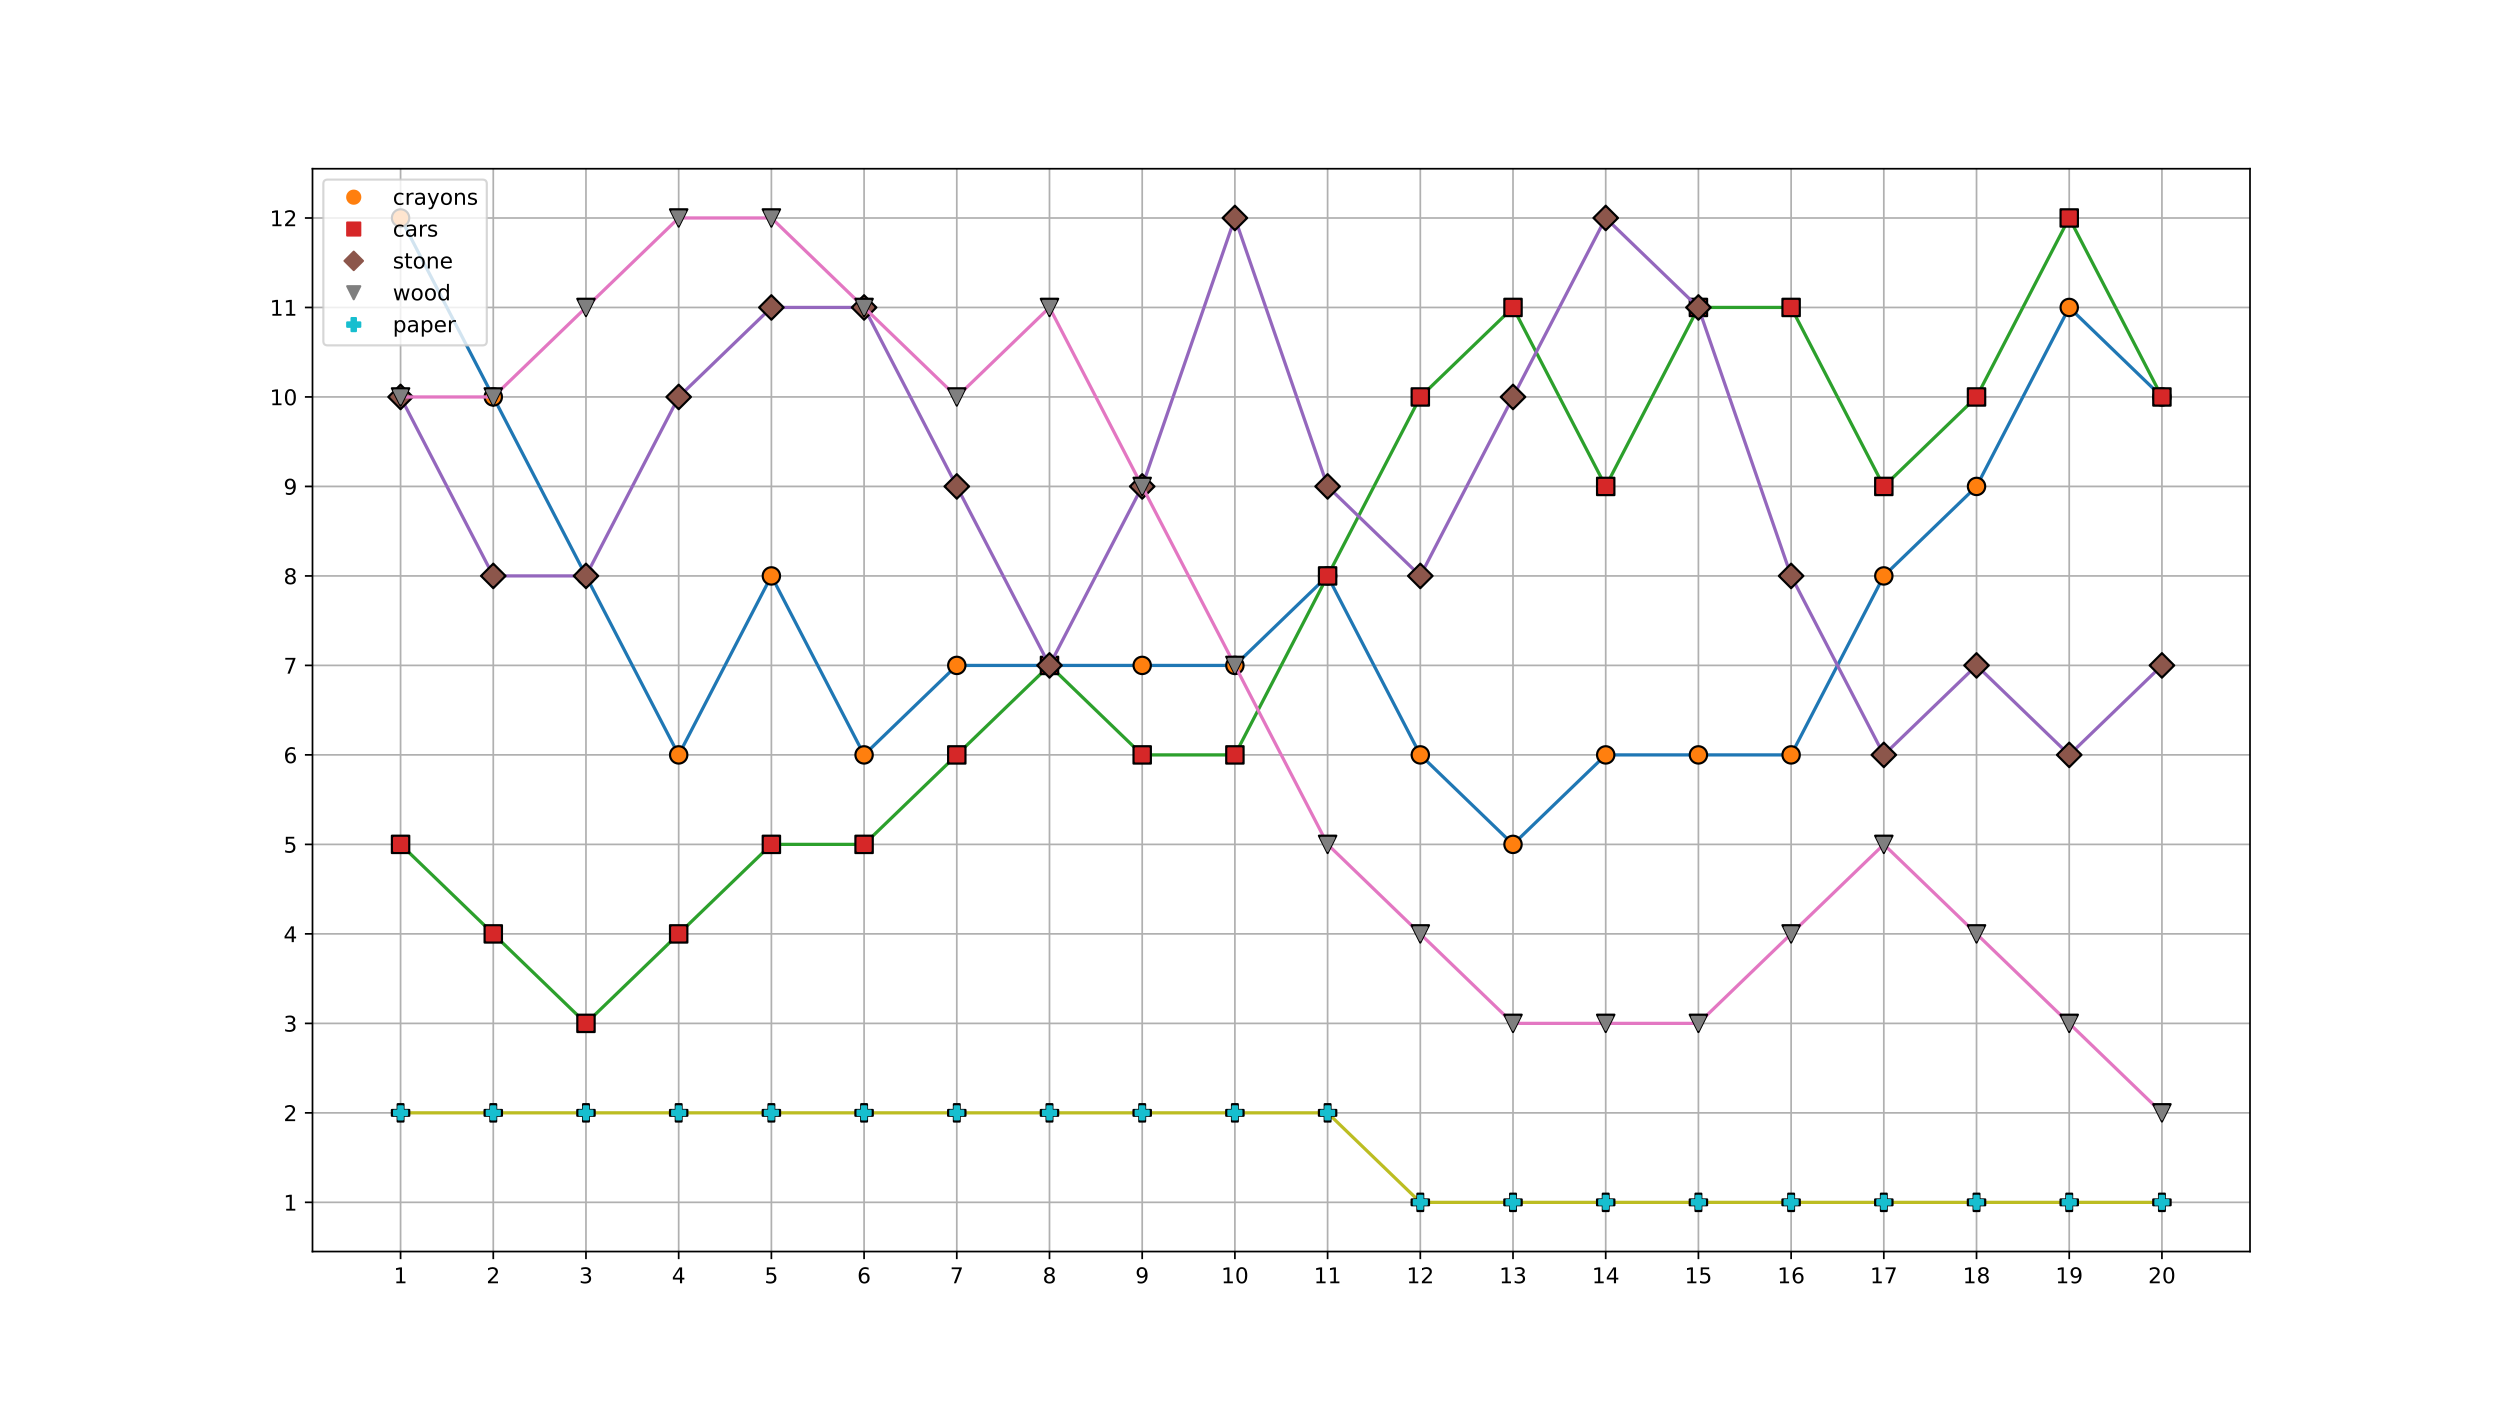 <?xml version="1.0" encoding="utf-8" standalone="no"?>
<!DOCTYPE svg PUBLIC "-//W3C//DTD SVG 1.1//EN"
  "http://www.w3.org/Graphics/SVG/1.1/DTD/svg11.dtd">
<!-- Created with matplotlib (https://matplotlib.org/) -->
<svg height="648pt" version="1.1" viewBox="0 0 1152 648" width="1152pt" xmlns="http://www.w3.org/2000/svg" xmlns:xlink="http://www.w3.org/1999/xlink">
 <defs>
  <style type="text/css">
*{stroke-linecap:butt;stroke-linejoin:round;}
  </style>
 </defs>
 <g id="figure_1">
  <g id="patch_1">
   <path d="M 0 648
L 1152 648
L 1152 0
L 0 0
z
" style="fill:#ffffff;"/>
  </g>
  <g id="axes_1">
   <g id="patch_2">
    <path d="M 144 576.72
L 1036.8 576.72
L 1036.8 77.76
L 144 77.76
z
" style="fill:#ffffff;"/>
   </g>
   <g id="matplotlib.axis_1">
    <g id="xtick_1">
     <g id="line2d_1">
      <path clip-path="url(#pf5516289a1)" d="M 184.582 576.72
L 184.582 77.76
" style="fill:none;stroke:#b0b0b0;stroke-linecap:square;stroke-width:0.8;"/>
     </g>
     <g id="line2d_2">
      <defs>
       <path d="M 0 0
L 0 3.5
" id="m2af780ac95" style="stroke:#000000;stroke-width:0.8;"/>
      </defs>
      <g>
       <use style="stroke:#000000;stroke-width:0.8;" x="184.582" xlink:href="#m2af780ac95" y="576.72"/>
      </g>
     </g>
     <g id="text_1">
      <!-- 1 -->
      <defs>
       <path d="M 12.406 8.297
L 28.516 8.297
L 28.516 63.922
L 10.984 60.406
L 10.984 69.391
L 28.422 72.906
L 38.281 72.906
L 38.281 8.297
L 54.391 8.297
L 54.391 0
L 12.406 0
z
" id="DejaVuSans-49"/>
      </defs>
      <g transform="translate(181.401 591.318)scale(0.1 -0.1)">
       <use xlink:href="#DejaVuSans-49"/>
      </g>
     </g>
    </g>
    <g id="xtick_2">
     <g id="line2d_3">
      <path clip-path="url(#pf5516289a1)" d="M 227.3 576.72
L 227.3 77.76
" style="fill:none;stroke:#b0b0b0;stroke-linecap:square;stroke-width:0.8;"/>
     </g>
     <g id="line2d_4">
      <g>
       <use style="stroke:#000000;stroke-width:0.8;" x="227.3" xlink:href="#m2af780ac95" y="576.72"/>
      </g>
     </g>
     <g id="text_2">
      <!-- 2 -->
      <defs>
       <path d="M 19.188 8.297
L 53.609 8.297
L 53.609 0
L 7.328 0
L 7.328 8.297
Q 12.938 14.109 22.625 23.891
Q 32.328 33.688 34.812 36.531
Q 39.547 41.844 41.422 45.531
Q 43.312 49.219 43.312 52.781
Q 43.312 58.594 39.234 62.25
Q 35.156 65.922 28.609 65.922
Q 23.969 65.922 18.812 64.312
Q 13.672 62.703 7.812 59.422
L 7.812 69.391
Q 13.766 71.781 18.938 73
Q 24.125 74.219 28.422 74.219
Q 39.75 74.219 46.484 68.547
Q 53.219 62.891 53.219 53.422
Q 53.219 48.922 51.531 44.891
Q 49.859 40.875 45.406 35.406
Q 44.188 33.984 37.641 27.219
Q 31.109 20.453 19.188 8.297
z
" id="DejaVuSans-50"/>
      </defs>
      <g transform="translate(224.118 591.318)scale(0.1 -0.1)">
       <use xlink:href="#DejaVuSans-50"/>
      </g>
     </g>
    </g>
    <g id="xtick_3">
     <g id="line2d_5">
      <path clip-path="url(#pf5516289a1)" d="M 270.017 576.72
L 270.017 77.76
" style="fill:none;stroke:#b0b0b0;stroke-linecap:square;stroke-width:0.8;"/>
     </g>
     <g id="line2d_6">
      <g>
       <use style="stroke:#000000;stroke-width:0.8;" x="270.017" xlink:href="#m2af780ac95" y="576.72"/>
      </g>
     </g>
     <g id="text_3">
      <!-- 3 -->
      <defs>
       <path d="M 40.578 39.312
Q 47.656 37.797 51.625 33
Q 55.609 28.219 55.609 21.188
Q 55.609 10.406 48.188 4.484
Q 40.766 -1.422 27.094 -1.422
Q 22.516 -1.422 17.656 -0.516
Q 12.797 0.391 7.625 2.203
L 7.625 11.719
Q 11.719 9.328 16.594 8.109
Q 21.484 6.891 26.812 6.891
Q 36.078 6.891 40.938 10.547
Q 45.797 14.203 45.797 21.188
Q 45.797 27.641 41.281 31.266
Q 36.766 34.906 28.719 34.906
L 20.219 34.906
L 20.219 43.016
L 29.109 43.016
Q 36.375 43.016 40.234 45.922
Q 44.094 48.828 44.094 54.297
Q 44.094 59.906 40.109 62.906
Q 36.141 65.922 28.719 65.922
Q 24.656 65.922 20.016 65.031
Q 15.375 64.156 9.812 62.312
L 9.812 71.094
Q 15.438 72.656 20.344 73.438
Q 25.25 74.219 29.594 74.219
Q 40.828 74.219 47.359 69.109
Q 53.906 64.016 53.906 55.328
Q 53.906 49.266 50.438 45.094
Q 46.969 40.922 40.578 39.312
z
" id="DejaVuSans-51"/>
      </defs>
      <g transform="translate(266.836 591.318)scale(0.1 -0.1)">
       <use xlink:href="#DejaVuSans-51"/>
      </g>
     </g>
    </g>
    <g id="xtick_4">
     <g id="line2d_7">
      <path clip-path="url(#pf5516289a1)" d="M 312.735 576.72
L 312.735 77.76
" style="fill:none;stroke:#b0b0b0;stroke-linecap:square;stroke-width:0.8;"/>
     </g>
     <g id="line2d_8">
      <g>
       <use style="stroke:#000000;stroke-width:0.8;" x="312.735" xlink:href="#m2af780ac95" y="576.72"/>
      </g>
     </g>
     <g id="text_4">
      <!-- 4 -->
      <defs>
       <path d="M 37.797 64.312
L 12.891 25.391
L 37.797 25.391
z
M 35.203 72.906
L 47.609 72.906
L 47.609 25.391
L 58.016 25.391
L 58.016 17.188
L 47.609 17.188
L 47.609 0
L 37.797 0
L 37.797 17.188
L 4.891 17.188
L 4.891 26.703
z
" id="DejaVuSans-52"/>
      </defs>
      <g transform="translate(309.554 591.318)scale(0.1 -0.1)">
       <use xlink:href="#DejaVuSans-52"/>
      </g>
     </g>
    </g>
    <g id="xtick_5">
     <g id="line2d_9">
      <path clip-path="url(#pf5516289a1)" d="M 355.453 576.72
L 355.453 77.76
" style="fill:none;stroke:#b0b0b0;stroke-linecap:square;stroke-width:0.8;"/>
     </g>
     <g id="line2d_10">
      <g>
       <use style="stroke:#000000;stroke-width:0.8;" x="355.453" xlink:href="#m2af780ac95" y="576.72"/>
      </g>
     </g>
     <g id="text_5">
      <!-- 5 -->
      <defs>
       <path d="M 10.797 72.906
L 49.516 72.906
L 49.516 64.594
L 19.828 64.594
L 19.828 46.734
Q 21.969 47.469 24.109 47.828
Q 26.266 48.188 28.422 48.188
Q 40.625 48.188 47.75 41.5
Q 54.891 34.812 54.891 23.391
Q 54.891 11.625 47.562 5.094
Q 40.234 -1.422 26.906 -1.422
Q 22.312 -1.422 17.547 -0.641
Q 12.797 0.141 7.719 1.703
L 7.719 11.625
Q 12.109 9.234 16.797 8.062
Q 21.484 6.891 26.703 6.891
Q 35.156 6.891 40.078 11.328
Q 45.016 15.766 45.016 23.391
Q 45.016 31 40.078 35.438
Q 35.156 39.891 26.703 39.891
Q 22.75 39.891 18.812 39.016
Q 14.891 38.141 10.797 36.281
z
" id="DejaVuSans-53"/>
      </defs>
      <g transform="translate(352.271 591.318)scale(0.1 -0.1)">
       <use xlink:href="#DejaVuSans-53"/>
      </g>
     </g>
    </g>
    <g id="xtick_6">
     <g id="line2d_11">
      <path clip-path="url(#pf5516289a1)" d="M 398.17 576.72
L 398.17 77.76
" style="fill:none;stroke:#b0b0b0;stroke-linecap:square;stroke-width:0.8;"/>
     </g>
     <g id="line2d_12">
      <g>
       <use style="stroke:#000000;stroke-width:0.8;" x="398.17" xlink:href="#m2af780ac95" y="576.72"/>
      </g>
     </g>
     <g id="text_6">
      <!-- 6 -->
      <defs>
       <path d="M 33.016 40.375
Q 26.375 40.375 22.484 35.828
Q 18.609 31.297 18.609 23.391
Q 18.609 15.531 22.484 10.953
Q 26.375 6.391 33.016 6.391
Q 39.656 6.391 43.531 10.953
Q 47.406 15.531 47.406 23.391
Q 47.406 31.297 43.531 35.828
Q 39.656 40.375 33.016 40.375
z
M 52.594 71.297
L 52.594 62.312
Q 48.875 64.062 45.094 64.984
Q 41.312 65.922 37.594 65.922
Q 27.828 65.922 22.672 59.328
Q 17.531 52.734 16.797 39.406
Q 19.672 43.656 24.016 45.922
Q 28.375 48.188 33.594 48.188
Q 44.578 48.188 50.953 41.516
Q 57.328 34.859 57.328 23.391
Q 57.328 12.156 50.688 5.359
Q 44.047 -1.422 33.016 -1.422
Q 20.359 -1.422 13.672 8.266
Q 6.984 17.969 6.984 36.375
Q 6.984 53.656 15.188 63.938
Q 23.391 74.219 37.203 74.219
Q 40.922 74.219 44.703 73.484
Q 48.484 72.75 52.594 71.297
z
" id="DejaVuSans-54"/>
      </defs>
      <g transform="translate(394.989 591.318)scale(0.1 -0.1)">
       <use xlink:href="#DejaVuSans-54"/>
      </g>
     </g>
    </g>
    <g id="xtick_7">
     <g id="line2d_13">
      <path clip-path="url(#pf5516289a1)" d="M 440.888 576.72
L 440.888 77.76
" style="fill:none;stroke:#b0b0b0;stroke-linecap:square;stroke-width:0.8;"/>
     </g>
     <g id="line2d_14">
      <g>
       <use style="stroke:#000000;stroke-width:0.8;" x="440.888" xlink:href="#m2af780ac95" y="576.72"/>
      </g>
     </g>
     <g id="text_7">
      <!-- 7 -->
      <defs>
       <path d="M 8.203 72.906
L 55.078 72.906
L 55.078 68.703
L 28.609 0
L 18.312 0
L 43.219 64.594
L 8.203 64.594
z
" id="DejaVuSans-55"/>
      </defs>
      <g transform="translate(437.707 591.318)scale(0.1 -0.1)">
       <use xlink:href="#DejaVuSans-55"/>
      </g>
     </g>
    </g>
    <g id="xtick_8">
     <g id="line2d_15">
      <path clip-path="url(#pf5516289a1)" d="M 483.606 576.72
L 483.606 77.76
" style="fill:none;stroke:#b0b0b0;stroke-linecap:square;stroke-width:0.8;"/>
     </g>
     <g id="line2d_16">
      <g>
       <use style="stroke:#000000;stroke-width:0.8;" x="483.606" xlink:href="#m2af780ac95" y="576.72"/>
      </g>
     </g>
     <g id="text_8">
      <!-- 8 -->
      <defs>
       <path d="M 31.781 34.625
Q 24.75 34.625 20.719 30.859
Q 16.703 27.094 16.703 20.516
Q 16.703 13.922 20.719 10.156
Q 24.75 6.391 31.781 6.391
Q 38.812 6.391 42.859 10.172
Q 46.922 13.969 46.922 20.516
Q 46.922 27.094 42.891 30.859
Q 38.875 34.625 31.781 34.625
z
M 21.922 38.812
Q 15.578 40.375 12.031 44.719
Q 8.5 49.078 8.5 55.328
Q 8.5 64.062 14.719 69.141
Q 20.953 74.219 31.781 74.219
Q 42.672 74.219 48.875 69.141
Q 55.078 64.062 55.078 55.328
Q 55.078 49.078 51.531 44.719
Q 48 40.375 41.703 38.812
Q 48.828 37.156 52.797 32.312
Q 56.781 27.484 56.781 20.516
Q 56.781 9.906 50.312 4.234
Q 43.844 -1.422 31.781 -1.422
Q 19.734 -1.422 13.25 4.234
Q 6.781 9.906 6.781 20.516
Q 6.781 27.484 10.781 32.312
Q 14.797 37.156 21.922 38.812
z
M 18.312 54.391
Q 18.312 48.734 21.844 45.562
Q 25.391 42.391 31.781 42.391
Q 38.141 42.391 41.719 45.562
Q 45.312 48.734 45.312 54.391
Q 45.312 60.062 41.719 63.234
Q 38.141 66.406 31.781 66.406
Q 25.391 66.406 21.844 63.234
Q 18.312 60.062 18.312 54.391
z
" id="DejaVuSans-56"/>
      </defs>
      <g transform="translate(480.424 591.318)scale(0.1 -0.1)">
       <use xlink:href="#DejaVuSans-56"/>
      </g>
     </g>
    </g>
    <g id="xtick_9">
     <g id="line2d_17">
      <path clip-path="url(#pf5516289a1)" d="M 526.323 576.72
L 526.323 77.76
" style="fill:none;stroke:#b0b0b0;stroke-linecap:square;stroke-width:0.8;"/>
     </g>
     <g id="line2d_18">
      <g>
       <use style="stroke:#000000;stroke-width:0.8;" x="526.323" xlink:href="#m2af780ac95" y="576.72"/>
      </g>
     </g>
     <g id="text_9">
      <!-- 9 -->
      <defs>
       <path d="M 10.984 1.516
L 10.984 10.5
Q 14.703 8.734 18.5 7.812
Q 22.312 6.891 25.984 6.891
Q 35.75 6.891 40.891 13.453
Q 46.047 20.016 46.781 33.406
Q 43.953 29.203 39.594 26.953
Q 35.25 24.703 29.984 24.703
Q 19.047 24.703 12.672 31.312
Q 6.297 37.938 6.297 49.422
Q 6.297 60.641 12.938 67.422
Q 19.578 74.219 30.609 74.219
Q 43.266 74.219 49.922 64.516
Q 56.594 54.828 56.594 36.375
Q 56.594 19.141 48.406 8.859
Q 40.234 -1.422 26.422 -1.422
Q 22.703 -1.422 18.891 -0.688
Q 15.094 0.047 10.984 1.516
z
M 30.609 32.422
Q 37.25 32.422 41.125 36.953
Q 45.016 41.5 45.016 49.422
Q 45.016 57.281 41.125 61.844
Q 37.25 66.406 30.609 66.406
Q 23.969 66.406 20.094 61.844
Q 16.219 57.281 16.219 49.422
Q 16.219 41.5 20.094 36.953
Q 23.969 32.422 30.609 32.422
z
" id="DejaVuSans-57"/>
      </defs>
      <g transform="translate(523.142 591.318)scale(0.1 -0.1)">
       <use xlink:href="#DejaVuSans-57"/>
      </g>
     </g>
    </g>
    <g id="xtick_10">
     <g id="line2d_19">
      <path clip-path="url(#pf5516289a1)" d="M 569.041 576.72
L 569.041 77.76
" style="fill:none;stroke:#b0b0b0;stroke-linecap:square;stroke-width:0.8;"/>
     </g>
     <g id="line2d_20">
      <g>
       <use style="stroke:#000000;stroke-width:0.8;" x="569.041" xlink:href="#m2af780ac95" y="576.72"/>
      </g>
     </g>
     <g id="text_10">
      <!-- 10 -->
      <defs>
       <path d="M 31.781 66.406
Q 24.172 66.406 20.328 58.906
Q 16.5 51.422 16.5 36.375
Q 16.5 21.391 20.328 13.891
Q 24.172 6.391 31.781 6.391
Q 39.453 6.391 43.281 13.891
Q 47.125 21.391 47.125 36.375
Q 47.125 51.422 43.281 58.906
Q 39.453 66.406 31.781 66.406
z
M 31.781 74.219
Q 44.047 74.219 50.516 64.516
Q 56.984 54.828 56.984 36.375
Q 56.984 17.969 50.516 8.266
Q 44.047 -1.422 31.781 -1.422
Q 19.531 -1.422 13.062 8.266
Q 6.594 17.969 6.594 36.375
Q 6.594 54.828 13.062 64.516
Q 19.531 74.219 31.781 74.219
z
" id="DejaVuSans-48"/>
      </defs>
      <g transform="translate(562.679 591.318)scale(0.1 -0.1)">
       <use xlink:href="#DejaVuSans-49"/>
       <use x="63.623" xlink:href="#DejaVuSans-48"/>
      </g>
     </g>
    </g>
    <g id="xtick_11">
     <g id="line2d_21">
      <path clip-path="url(#pf5516289a1)" d="M 611.759 576.72
L 611.759 77.76
" style="fill:none;stroke:#b0b0b0;stroke-linecap:square;stroke-width:0.8;"/>
     </g>
     <g id="line2d_22">
      <g>
       <use style="stroke:#000000;stroke-width:0.8;" x="611.759" xlink:href="#m2af780ac95" y="576.72"/>
      </g>
     </g>
     <g id="text_11">
      <!-- 11 -->
      <g transform="translate(605.396 591.318)scale(0.1 -0.1)">
       <use xlink:href="#DejaVuSans-49"/>
       <use x="63.623" xlink:href="#DejaVuSans-49"/>
      </g>
     </g>
    </g>
    <g id="xtick_12">
     <g id="line2d_23">
      <path clip-path="url(#pf5516289a1)" d="M 654.477 576.72
L 654.477 77.76
" style="fill:none;stroke:#b0b0b0;stroke-linecap:square;stroke-width:0.8;"/>
     </g>
     <g id="line2d_24">
      <g>
       <use style="stroke:#000000;stroke-width:0.8;" x="654.477" xlink:href="#m2af780ac95" y="576.72"/>
      </g>
     </g>
     <g id="text_12">
      <!-- 12 -->
      <g transform="translate(648.114 591.318)scale(0.1 -0.1)">
       <use xlink:href="#DejaVuSans-49"/>
       <use x="63.623" xlink:href="#DejaVuSans-50"/>
      </g>
     </g>
    </g>
    <g id="xtick_13">
     <g id="line2d_25">
      <path clip-path="url(#pf5516289a1)" d="M 697.194 576.72
L 697.194 77.76
" style="fill:none;stroke:#b0b0b0;stroke-linecap:square;stroke-width:0.8;"/>
     </g>
     <g id="line2d_26">
      <g>
       <use style="stroke:#000000;stroke-width:0.8;" x="697.194" xlink:href="#m2af780ac95" y="576.72"/>
      </g>
     </g>
     <g id="text_13">
      <!-- 13 -->
      <g transform="translate(690.832 591.318)scale(0.1 -0.1)">
       <use xlink:href="#DejaVuSans-49"/>
       <use x="63.623" xlink:href="#DejaVuSans-51"/>
      </g>
     </g>
    </g>
    <g id="xtick_14">
     <g id="line2d_27">
      <path clip-path="url(#pf5516289a1)" d="M 739.912 576.72
L 739.912 77.76
" style="fill:none;stroke:#b0b0b0;stroke-linecap:square;stroke-width:0.8;"/>
     </g>
     <g id="line2d_28">
      <g>
       <use style="stroke:#000000;stroke-width:0.8;" x="739.912" xlink:href="#m2af780ac95" y="576.72"/>
      </g>
     </g>
     <g id="text_14">
      <!-- 14 -->
      <g transform="translate(733.549 591.318)scale(0.1 -0.1)">
       <use xlink:href="#DejaVuSans-49"/>
       <use x="63.623" xlink:href="#DejaVuSans-52"/>
      </g>
     </g>
    </g>
    <g id="xtick_15">
     <g id="line2d_29">
      <path clip-path="url(#pf5516289a1)" d="M 782.63 576.72
L 782.63 77.76
" style="fill:none;stroke:#b0b0b0;stroke-linecap:square;stroke-width:0.8;"/>
     </g>
     <g id="line2d_30">
      <g>
       <use style="stroke:#000000;stroke-width:0.8;" x="782.63" xlink:href="#m2af780ac95" y="576.72"/>
      </g>
     </g>
     <g id="text_15">
      <!-- 15 -->
      <g transform="translate(776.267 591.318)scale(0.1 -0.1)">
       <use xlink:href="#DejaVuSans-49"/>
       <use x="63.623" xlink:href="#DejaVuSans-53"/>
      </g>
     </g>
    </g>
    <g id="xtick_16">
     <g id="line2d_31">
      <path clip-path="url(#pf5516289a1)" d="M 825.347 576.72
L 825.347 77.76
" style="fill:none;stroke:#b0b0b0;stroke-linecap:square;stroke-width:0.8;"/>
     </g>
     <g id="line2d_32">
      <g>
       <use style="stroke:#000000;stroke-width:0.8;" x="825.347" xlink:href="#m2af780ac95" y="576.72"/>
      </g>
     </g>
     <g id="text_16">
      <!-- 16 -->
      <g transform="translate(818.985 591.318)scale(0.1 -0.1)">
       <use xlink:href="#DejaVuSans-49"/>
       <use x="63.623" xlink:href="#DejaVuSans-54"/>
      </g>
     </g>
    </g>
    <g id="xtick_17">
     <g id="line2d_33">
      <path clip-path="url(#pf5516289a1)" d="M 868.065 576.72
L 868.065 77.76
" style="fill:none;stroke:#b0b0b0;stroke-linecap:square;stroke-width:0.8;"/>
     </g>
     <g id="line2d_34">
      <g>
       <use style="stroke:#000000;stroke-width:0.8;" x="868.065" xlink:href="#m2af780ac95" y="576.72"/>
      </g>
     </g>
     <g id="text_17">
      <!-- 17 -->
      <g transform="translate(861.703 591.318)scale(0.1 -0.1)">
       <use xlink:href="#DejaVuSans-49"/>
       <use x="63.623" xlink:href="#DejaVuSans-55"/>
      </g>
     </g>
    </g>
    <g id="xtick_18">
     <g id="line2d_35">
      <path clip-path="url(#pf5516289a1)" d="M 910.783 576.72
L 910.783 77.76
" style="fill:none;stroke:#b0b0b0;stroke-linecap:square;stroke-width:0.8;"/>
     </g>
     <g id="line2d_36">
      <g>
       <use style="stroke:#000000;stroke-width:0.8;" x="910.783" xlink:href="#m2af780ac95" y="576.72"/>
      </g>
     </g>
     <g id="text_18">
      <!-- 18 -->
      <g transform="translate(904.42 591.318)scale(0.1 -0.1)">
       <use xlink:href="#DejaVuSans-49"/>
       <use x="63.623" xlink:href="#DejaVuSans-56"/>
      </g>
     </g>
    </g>
    <g id="xtick_19">
     <g id="line2d_37">
      <path clip-path="url(#pf5516289a1)" d="M 953.5 576.72
L 953.5 77.76
" style="fill:none;stroke:#b0b0b0;stroke-linecap:square;stroke-width:0.8;"/>
     </g>
     <g id="line2d_38">
      <g>
       <use style="stroke:#000000;stroke-width:0.8;" x="953.5" xlink:href="#m2af780ac95" y="576.72"/>
      </g>
     </g>
     <g id="text_19">
      <!-- 19 -->
      <g transform="translate(947.138 591.318)scale(0.1 -0.1)">
       <use xlink:href="#DejaVuSans-49"/>
       <use x="63.623" xlink:href="#DejaVuSans-57"/>
      </g>
     </g>
    </g>
    <g id="xtick_20">
     <g id="line2d_39">
      <path clip-path="url(#pf5516289a1)" d="M 996.218 576.72
L 996.218 77.76
" style="fill:none;stroke:#b0b0b0;stroke-linecap:square;stroke-width:0.8;"/>
     </g>
     <g id="line2d_40">
      <g>
       <use style="stroke:#000000;stroke-width:0.8;" x="996.218" xlink:href="#m2af780ac95" y="576.72"/>
      </g>
     </g>
     <g id="text_20">
      <!-- 20 -->
      <g transform="translate(989.856 591.318)scale(0.1 -0.1)">
       <use xlink:href="#DejaVuSans-50"/>
       <use x="63.623" xlink:href="#DejaVuSans-48"/>
      </g>
     </g>
    </g>
   </g>
   <g id="matplotlib.axis_2">
    <g id="ytick_1">
     <g id="line2d_41">
      <path clip-path="url(#pf5516289a1)" d="M 144 554.04
L 1036.8 554.04
" style="fill:none;stroke:#b0b0b0;stroke-linecap:square;stroke-width:0.8;"/>
     </g>
     <g id="line2d_42">
      <defs>
       <path d="M 0 0
L -3.5 0
" id="m3780c0bc3b" style="stroke:#000000;stroke-width:0.8;"/>
      </defs>
      <g>
       <use style="stroke:#000000;stroke-width:0.8;" x="144" xlink:href="#m3780c0bc3b" y="554.04"/>
      </g>
     </g>
     <g id="text_21">
      <!-- 1 -->
      <g transform="translate(130.637 557.839)scale(0.1 -0.1)">
       <use xlink:href="#DejaVuSans-49"/>
      </g>
     </g>
    </g>
    <g id="ytick_2">
     <g id="line2d_43">
      <path clip-path="url(#pf5516289a1)" d="M 144 512.804
L 1036.8 512.804
" style="fill:none;stroke:#b0b0b0;stroke-linecap:square;stroke-width:0.8;"/>
     </g>
     <g id="line2d_44">
      <g>
       <use style="stroke:#000000;stroke-width:0.8;" x="144" xlink:href="#m3780c0bc3b" y="512.804"/>
      </g>
     </g>
     <g id="text_22">
      <!-- 2 -->
      <g transform="translate(130.637 516.603)scale(0.1 -0.1)">
       <use xlink:href="#DejaVuSans-50"/>
      </g>
     </g>
    </g>
    <g id="ytick_3">
     <g id="line2d_45">
      <path clip-path="url(#pf5516289a1)" d="M 144 471.567
L 1036.8 471.567
" style="fill:none;stroke:#b0b0b0;stroke-linecap:square;stroke-width:0.8;"/>
     </g>
     <g id="line2d_46">
      <g>
       <use style="stroke:#000000;stroke-width:0.8;" x="144" xlink:href="#m3780c0bc3b" y="471.567"/>
      </g>
     </g>
     <g id="text_23">
      <!-- 3 -->
      <g transform="translate(130.637 475.366)scale(0.1 -0.1)">
       <use xlink:href="#DejaVuSans-51"/>
      </g>
     </g>
    </g>
    <g id="ytick_4">
     <g id="line2d_47">
      <path clip-path="url(#pf5516289a1)" d="M 144 430.331
L 1036.8 430.331
" style="fill:none;stroke:#b0b0b0;stroke-linecap:square;stroke-width:0.8;"/>
     </g>
     <g id="line2d_48">
      <g>
       <use style="stroke:#000000;stroke-width:0.8;" x="144" xlink:href="#m3780c0bc3b" y="430.331"/>
      </g>
     </g>
     <g id="text_24">
      <!-- 4 -->
      <g transform="translate(130.637 434.13)scale(0.1 -0.1)">
       <use xlink:href="#DejaVuSans-52"/>
      </g>
     </g>
    </g>
    <g id="ytick_5">
     <g id="line2d_49">
      <path clip-path="url(#pf5516289a1)" d="M 144 389.095
L 1036.8 389.095
" style="fill:none;stroke:#b0b0b0;stroke-linecap:square;stroke-width:0.8;"/>
     </g>
     <g id="line2d_50">
      <g>
       <use style="stroke:#000000;stroke-width:0.8;" x="144" xlink:href="#m3780c0bc3b" y="389.095"/>
      </g>
     </g>
     <g id="text_25">
      <!-- 5 -->
      <g transform="translate(130.637 392.894)scale(0.1 -0.1)">
       <use xlink:href="#DejaVuSans-53"/>
      </g>
     </g>
    </g>
    <g id="ytick_6">
     <g id="line2d_51">
      <path clip-path="url(#pf5516289a1)" d="M 144 347.858
L 1036.8 347.858
" style="fill:none;stroke:#b0b0b0;stroke-linecap:square;stroke-width:0.8;"/>
     </g>
     <g id="line2d_52">
      <g>
       <use style="stroke:#000000;stroke-width:0.8;" x="144" xlink:href="#m3780c0bc3b" y="347.858"/>
      </g>
     </g>
     <g id="text_26">
      <!-- 6 -->
      <g transform="translate(130.637 351.657)scale(0.1 -0.1)">
       <use xlink:href="#DejaVuSans-54"/>
      </g>
     </g>
    </g>
    <g id="ytick_7">
     <g id="line2d_53">
      <path clip-path="url(#pf5516289a1)" d="M 144 306.622
L 1036.8 306.622
" style="fill:none;stroke:#b0b0b0;stroke-linecap:square;stroke-width:0.8;"/>
     </g>
     <g id="line2d_54">
      <g>
       <use style="stroke:#000000;stroke-width:0.8;" x="144" xlink:href="#m3780c0bc3b" y="306.622"/>
      </g>
     </g>
     <g id="text_27">
      <!-- 7 -->
      <g transform="translate(130.637 310.421)scale(0.1 -0.1)">
       <use xlink:href="#DejaVuSans-55"/>
      </g>
     </g>
    </g>
    <g id="ytick_8">
     <g id="line2d_55">
      <path clip-path="url(#pf5516289a1)" d="M 144 265.385
L 1036.8 265.385
" style="fill:none;stroke:#b0b0b0;stroke-linecap:square;stroke-width:0.8;"/>
     </g>
     <g id="line2d_56">
      <g>
       <use style="stroke:#000000;stroke-width:0.8;" x="144" xlink:href="#m3780c0bc3b" y="265.385"/>
      </g>
     </g>
     <g id="text_28">
      <!-- 8 -->
      <g transform="translate(130.637 269.185)scale(0.1 -0.1)">
       <use xlink:href="#DejaVuSans-56"/>
      </g>
     </g>
    </g>
    <g id="ytick_9">
     <g id="line2d_57">
      <path clip-path="url(#pf5516289a1)" d="M 144 224.149
L 1036.8 224.149
" style="fill:none;stroke:#b0b0b0;stroke-linecap:square;stroke-width:0.8;"/>
     </g>
     <g id="line2d_58">
      <g>
       <use style="stroke:#000000;stroke-width:0.8;" x="144" xlink:href="#m3780c0bc3b" y="224.149"/>
      </g>
     </g>
     <g id="text_29">
      <!-- 9 -->
      <g transform="translate(130.637 227.948)scale(0.1 -0.1)">
       <use xlink:href="#DejaVuSans-57"/>
      </g>
     </g>
    </g>
    <g id="ytick_10">
     <g id="line2d_59">
      <path clip-path="url(#pf5516289a1)" d="M 144 182.913
L 1036.8 182.913
" style="fill:none;stroke:#b0b0b0;stroke-linecap:square;stroke-width:0.8;"/>
     </g>
     <g id="line2d_60">
      <g>
       <use style="stroke:#000000;stroke-width:0.8;" x="144" xlink:href="#m3780c0bc3b" y="182.913"/>
      </g>
     </g>
     <g id="text_30">
      <!-- 10 -->
      <g transform="translate(124.275 186.712)scale(0.1 -0.1)">
       <use xlink:href="#DejaVuSans-49"/>
       <use x="63.623" xlink:href="#DejaVuSans-48"/>
      </g>
     </g>
    </g>
    <g id="ytick_11">
     <g id="line2d_61">
      <path clip-path="url(#pf5516289a1)" d="M 144 141.676
L 1036.8 141.676
" style="fill:none;stroke:#b0b0b0;stroke-linecap:square;stroke-width:0.8;"/>
     </g>
     <g id="line2d_62">
      <g>
       <use style="stroke:#000000;stroke-width:0.8;" x="144" xlink:href="#m3780c0bc3b" y="141.676"/>
      </g>
     </g>
     <g id="text_31">
      <!-- 11 -->
      <g transform="translate(124.275 145.476)scale(0.1 -0.1)">
       <use xlink:href="#DejaVuSans-49"/>
       <use x="63.623" xlink:href="#DejaVuSans-49"/>
      </g>
     </g>
    </g>
    <g id="ytick_12">
     <g id="line2d_63">
      <path clip-path="url(#pf5516289a1)" d="M 144 100.44
L 1036.8 100.44
" style="fill:none;stroke:#b0b0b0;stroke-linecap:square;stroke-width:0.8;"/>
     </g>
     <g id="line2d_64">
      <g>
       <use style="stroke:#000000;stroke-width:0.8;" x="144" xlink:href="#m3780c0bc3b" y="100.44"/>
      </g>
     </g>
     <g id="text_32">
      <!-- 12 -->
      <g transform="translate(124.275 104.239)scale(0.1 -0.1)">
       <use xlink:href="#DejaVuSans-49"/>
       <use x="63.623" xlink:href="#DejaVuSans-50"/>
      </g>
     </g>
    </g>
   </g>
   <g id="line2d_65">
    <path clip-path="url(#pf5516289a1)" d="M 184.582 100.44
L 227.3 182.913
L 270.017 265.385
L 312.735 347.858
L 355.453 265.385
L 398.17 347.858
L 440.888 306.622
L 483.606 306.622
L 526.323 306.622
L 569.041 306.622
L 611.759 265.385
L 654.477 347.858
L 697.194 389.095
L 739.912 347.858
L 782.63 347.858
L 825.347 347.858
L 868.065 265.385
L 910.783 224.149
L 953.5 141.676
L 996.218 182.913
" style="fill:none;stroke:#1f77b4;stroke-linecap:square;stroke-width:1.5;"/>
   </g>
   <g id="line2d_66">
    <defs>
     <path d="M 0 4
C 1.061 4 2.078 3.579 2.828 2.828
C 3.579 2.078 4 1.061 4 0
C 4 -1.061 3.579 -2.078 2.828 -2.828
C 2.078 -3.579 1.061 -4 0 -4
C -1.061 -4 -2.078 -3.579 -2.828 -2.828
C -3.579 -2.078 -4 -1.061 -4 0
C -4 1.061 -3.579 2.078 -2.828 2.828
C -2.078 3.579 -1.061 4 0 4
z
" id="m2076f56cee" style="stroke:#000000;"/>
    </defs>
    <g clip-path="url(#pf5516289a1)">
     <use style="stroke:#000000;" x="184.582" xlink:href="#m2076f56cee" y="100.44"/>
     <use style="stroke:#000000;" x="227.3" xlink:href="#m2076f56cee" y="182.913"/>
     <use style="stroke:#000000;" x="270.017" xlink:href="#m2076f56cee" y="265.385"/>
     <use style="stroke:#000000;" x="312.735" xlink:href="#m2076f56cee" y="347.858"/>
     <use style="stroke:#000000;" x="355.453" xlink:href="#m2076f56cee" y="265.385"/>
     <use style="stroke:#000000;" x="398.17" xlink:href="#m2076f56cee" y="347.858"/>
     <use style="stroke:#000000;" x="440.888" xlink:href="#m2076f56cee" y="306.622"/>
     <use style="stroke:#000000;" x="483.606" xlink:href="#m2076f56cee" y="306.622"/>
     <use style="stroke:#000000;" x="526.323" xlink:href="#m2076f56cee" y="306.622"/>
     <use style="stroke:#000000;" x="569.041" xlink:href="#m2076f56cee" y="306.622"/>
     <use style="stroke:#000000;" x="611.759" xlink:href="#m2076f56cee" y="265.385"/>
     <use style="stroke:#000000;" x="654.477" xlink:href="#m2076f56cee" y="347.858"/>
     <use style="stroke:#000000;" x="697.194" xlink:href="#m2076f56cee" y="389.095"/>
     <use style="stroke:#000000;" x="739.912" xlink:href="#m2076f56cee" y="347.858"/>
     <use style="stroke:#000000;" x="782.63" xlink:href="#m2076f56cee" y="347.858"/>
     <use style="stroke:#000000;" x="825.347" xlink:href="#m2076f56cee" y="347.858"/>
     <use style="stroke:#000000;" x="868.065" xlink:href="#m2076f56cee" y="265.385"/>
     <use style="stroke:#000000;" x="910.783" xlink:href="#m2076f56cee" y="224.149"/>
     <use style="stroke:#000000;" x="953.5" xlink:href="#m2076f56cee" y="141.676"/>
     <use style="stroke:#000000;" x="996.218" xlink:href="#m2076f56cee" y="182.913"/>
    </g>
   </g>
   <g id="line2d_67">
    <defs>
     <path d="M 0 3
C 0.796 3 1.559 2.684 2.121 2.121
C 2.684 1.559 3 0.796 3 0
C 3 -0.796 2.684 -1.559 2.121 -2.121
C 1.559 -2.684 0.796 -3 0 -3
C -0.796 -3 -1.559 -2.684 -2.121 -2.121
C -2.684 -1.559 -3 -0.796 -3 0
C -3 0.796 -2.684 1.559 -2.121 2.121
C -1.559 2.684 -0.796 3 0 3
z
" id="m7074e52bab" style="stroke:#ff7f0e;"/>
    </defs>
    <g clip-path="url(#pf5516289a1)">
     <use style="fill:#ff7f0e;stroke:#ff7f0e;" x="184.582" xlink:href="#m7074e52bab" y="100.44"/>
     <use style="fill:#ff7f0e;stroke:#ff7f0e;" x="227.3" xlink:href="#m7074e52bab" y="182.913"/>
     <use style="fill:#ff7f0e;stroke:#ff7f0e;" x="270.017" xlink:href="#m7074e52bab" y="265.385"/>
     <use style="fill:#ff7f0e;stroke:#ff7f0e;" x="312.735" xlink:href="#m7074e52bab" y="347.858"/>
     <use style="fill:#ff7f0e;stroke:#ff7f0e;" x="355.453" xlink:href="#m7074e52bab" y="265.385"/>
     <use style="fill:#ff7f0e;stroke:#ff7f0e;" x="398.17" xlink:href="#m7074e52bab" y="347.858"/>
     <use style="fill:#ff7f0e;stroke:#ff7f0e;" x="440.888" xlink:href="#m7074e52bab" y="306.622"/>
     <use style="fill:#ff7f0e;stroke:#ff7f0e;" x="483.606" xlink:href="#m7074e52bab" y="306.622"/>
     <use style="fill:#ff7f0e;stroke:#ff7f0e;" x="526.323" xlink:href="#m7074e52bab" y="306.622"/>
     <use style="fill:#ff7f0e;stroke:#ff7f0e;" x="569.041" xlink:href="#m7074e52bab" y="306.622"/>
     <use style="fill:#ff7f0e;stroke:#ff7f0e;" x="611.759" xlink:href="#m7074e52bab" y="265.385"/>
     <use style="fill:#ff7f0e;stroke:#ff7f0e;" x="654.477" xlink:href="#m7074e52bab" y="347.858"/>
     <use style="fill:#ff7f0e;stroke:#ff7f0e;" x="697.194" xlink:href="#m7074e52bab" y="389.095"/>
     <use style="fill:#ff7f0e;stroke:#ff7f0e;" x="739.912" xlink:href="#m7074e52bab" y="347.858"/>
     <use style="fill:#ff7f0e;stroke:#ff7f0e;" x="782.63" xlink:href="#m7074e52bab" y="347.858"/>
     <use style="fill:#ff7f0e;stroke:#ff7f0e;" x="825.347" xlink:href="#m7074e52bab" y="347.858"/>
     <use style="fill:#ff7f0e;stroke:#ff7f0e;" x="868.065" xlink:href="#m7074e52bab" y="265.385"/>
     <use style="fill:#ff7f0e;stroke:#ff7f0e;" x="910.783" xlink:href="#m7074e52bab" y="224.149"/>
     <use style="fill:#ff7f0e;stroke:#ff7f0e;" x="953.5" xlink:href="#m7074e52bab" y="141.676"/>
     <use style="fill:#ff7f0e;stroke:#ff7f0e;" x="996.218" xlink:href="#m7074e52bab" y="182.913"/>
    </g>
   </g>
   <g id="line2d_68">
    <path clip-path="url(#pf5516289a1)" d="M 184.582 389.095
L 227.3 430.331
L 270.017 471.567
L 312.735 430.331
L 355.453 389.095
L 398.17 389.095
L 440.888 347.858
L 483.606 306.622
L 526.323 347.858
L 569.041 347.858
L 611.759 265.385
L 654.477 182.913
L 697.194 141.676
L 739.912 224.149
L 782.63 141.676
L 825.347 141.676
L 868.065 224.149
L 910.783 182.913
L 953.5 100.44
L 996.218 182.913
" style="fill:none;stroke:#2ca02c;stroke-linecap:square;stroke-width:1.5;"/>
   </g>
   <g id="line2d_69">
    <defs>
     <path d="M -4 4
L 4 4
L 4 -4
L -4 -4
z
" id="mfc4cf2a86c" style="stroke:#000000;stroke-linejoin:miter;"/>
    </defs>
    <g clip-path="url(#pf5516289a1)">
     <use style="stroke:#000000;stroke-linejoin:miter;" x="184.582" xlink:href="#mfc4cf2a86c" y="389.095"/>
     <use style="stroke:#000000;stroke-linejoin:miter;" x="227.3" xlink:href="#mfc4cf2a86c" y="430.331"/>
     <use style="stroke:#000000;stroke-linejoin:miter;" x="270.017" xlink:href="#mfc4cf2a86c" y="471.567"/>
     <use style="stroke:#000000;stroke-linejoin:miter;" x="312.735" xlink:href="#mfc4cf2a86c" y="430.331"/>
     <use style="stroke:#000000;stroke-linejoin:miter;" x="355.453" xlink:href="#mfc4cf2a86c" y="389.095"/>
     <use style="stroke:#000000;stroke-linejoin:miter;" x="398.17" xlink:href="#mfc4cf2a86c" y="389.095"/>
     <use style="stroke:#000000;stroke-linejoin:miter;" x="440.888" xlink:href="#mfc4cf2a86c" y="347.858"/>
     <use style="stroke:#000000;stroke-linejoin:miter;" x="483.606" xlink:href="#mfc4cf2a86c" y="306.622"/>
     <use style="stroke:#000000;stroke-linejoin:miter;" x="526.323" xlink:href="#mfc4cf2a86c" y="347.858"/>
     <use style="stroke:#000000;stroke-linejoin:miter;" x="569.041" xlink:href="#mfc4cf2a86c" y="347.858"/>
     <use style="stroke:#000000;stroke-linejoin:miter;" x="611.759" xlink:href="#mfc4cf2a86c" y="265.385"/>
     <use style="stroke:#000000;stroke-linejoin:miter;" x="654.477" xlink:href="#mfc4cf2a86c" y="182.913"/>
     <use style="stroke:#000000;stroke-linejoin:miter;" x="697.194" xlink:href="#mfc4cf2a86c" y="141.676"/>
     <use style="stroke:#000000;stroke-linejoin:miter;" x="739.912" xlink:href="#mfc4cf2a86c" y="224.149"/>
     <use style="stroke:#000000;stroke-linejoin:miter;" x="782.63" xlink:href="#mfc4cf2a86c" y="141.676"/>
     <use style="stroke:#000000;stroke-linejoin:miter;" x="825.347" xlink:href="#mfc4cf2a86c" y="141.676"/>
     <use style="stroke:#000000;stroke-linejoin:miter;" x="868.065" xlink:href="#mfc4cf2a86c" y="224.149"/>
     <use style="stroke:#000000;stroke-linejoin:miter;" x="910.783" xlink:href="#mfc4cf2a86c" y="182.913"/>
     <use style="stroke:#000000;stroke-linejoin:miter;" x="953.5" xlink:href="#mfc4cf2a86c" y="100.44"/>
     <use style="stroke:#000000;stroke-linejoin:miter;" x="996.218" xlink:href="#mfc4cf2a86c" y="182.913"/>
    </g>
   </g>
   <g id="line2d_70">
    <defs>
     <path d="M -3 3
L 3 3
L 3 -3
L -3 -3
z
" id="mc21042622d" style="stroke:#d62728;stroke-linejoin:miter;"/>
    </defs>
    <g clip-path="url(#pf5516289a1)">
     <use style="fill:#d62728;stroke:#d62728;stroke-linejoin:miter;" x="184.582" xlink:href="#mc21042622d" y="389.095"/>
     <use style="fill:#d62728;stroke:#d62728;stroke-linejoin:miter;" x="227.3" xlink:href="#mc21042622d" y="430.331"/>
     <use style="fill:#d62728;stroke:#d62728;stroke-linejoin:miter;" x="270.017" xlink:href="#mc21042622d" y="471.567"/>
     <use style="fill:#d62728;stroke:#d62728;stroke-linejoin:miter;" x="312.735" xlink:href="#mc21042622d" y="430.331"/>
     <use style="fill:#d62728;stroke:#d62728;stroke-linejoin:miter;" x="355.453" xlink:href="#mc21042622d" y="389.095"/>
     <use style="fill:#d62728;stroke:#d62728;stroke-linejoin:miter;" x="398.17" xlink:href="#mc21042622d" y="389.095"/>
     <use style="fill:#d62728;stroke:#d62728;stroke-linejoin:miter;" x="440.888" xlink:href="#mc21042622d" y="347.858"/>
     <use style="fill:#d62728;stroke:#d62728;stroke-linejoin:miter;" x="483.606" xlink:href="#mc21042622d" y="306.622"/>
     <use style="fill:#d62728;stroke:#d62728;stroke-linejoin:miter;" x="526.323" xlink:href="#mc21042622d" y="347.858"/>
     <use style="fill:#d62728;stroke:#d62728;stroke-linejoin:miter;" x="569.041" xlink:href="#mc21042622d" y="347.858"/>
     <use style="fill:#d62728;stroke:#d62728;stroke-linejoin:miter;" x="611.759" xlink:href="#mc21042622d" y="265.385"/>
     <use style="fill:#d62728;stroke:#d62728;stroke-linejoin:miter;" x="654.477" xlink:href="#mc21042622d" y="182.913"/>
     <use style="fill:#d62728;stroke:#d62728;stroke-linejoin:miter;" x="697.194" xlink:href="#mc21042622d" y="141.676"/>
     <use style="fill:#d62728;stroke:#d62728;stroke-linejoin:miter;" x="739.912" xlink:href="#mc21042622d" y="224.149"/>
     <use style="fill:#d62728;stroke:#d62728;stroke-linejoin:miter;" x="782.63" xlink:href="#mc21042622d" y="141.676"/>
     <use style="fill:#d62728;stroke:#d62728;stroke-linejoin:miter;" x="825.347" xlink:href="#mc21042622d" y="141.676"/>
     <use style="fill:#d62728;stroke:#d62728;stroke-linejoin:miter;" x="868.065" xlink:href="#mc21042622d" y="224.149"/>
     <use style="fill:#d62728;stroke:#d62728;stroke-linejoin:miter;" x="910.783" xlink:href="#mc21042622d" y="182.913"/>
     <use style="fill:#d62728;stroke:#d62728;stroke-linejoin:miter;" x="953.5" xlink:href="#mc21042622d" y="100.44"/>
     <use style="fill:#d62728;stroke:#d62728;stroke-linejoin:miter;" x="996.218" xlink:href="#mc21042622d" y="182.913"/>
    </g>
   </g>
   <g id="line2d_71">
    <path clip-path="url(#pf5516289a1)" d="M 184.582 182.913
L 227.3 265.385
L 270.017 265.385
L 312.735 182.913
L 355.453 141.676
L 398.17 141.676
L 440.888 224.149
L 483.606 306.622
L 526.323 224.149
L 569.041 100.44
L 611.759 224.149
L 654.477 265.385
L 697.194 182.913
L 739.912 100.44
L 782.63 141.676
L 825.347 265.385
L 868.065 347.858
L 910.783 306.622
L 953.5 347.858
L 996.218 306.622
" style="fill:none;stroke:#9467bd;stroke-linecap:square;stroke-width:1.5;"/>
   </g>
   <g id="line2d_72">
    <defs>
     <path d="M -0 5.657
L 5.657 0
L 0 -5.657
L -5.657 -0
z
" id="mff7a62edfa" style="stroke:#000000;stroke-linejoin:miter;"/>
    </defs>
    <g clip-path="url(#pf5516289a1)">
     <use style="stroke:#000000;stroke-linejoin:miter;" x="184.582" xlink:href="#mff7a62edfa" y="182.913"/>
     <use style="stroke:#000000;stroke-linejoin:miter;" x="227.3" xlink:href="#mff7a62edfa" y="265.385"/>
     <use style="stroke:#000000;stroke-linejoin:miter;" x="270.017" xlink:href="#mff7a62edfa" y="265.385"/>
     <use style="stroke:#000000;stroke-linejoin:miter;" x="312.735" xlink:href="#mff7a62edfa" y="182.913"/>
     <use style="stroke:#000000;stroke-linejoin:miter;" x="355.453" xlink:href="#mff7a62edfa" y="141.676"/>
     <use style="stroke:#000000;stroke-linejoin:miter;" x="398.17" xlink:href="#mff7a62edfa" y="141.676"/>
     <use style="stroke:#000000;stroke-linejoin:miter;" x="440.888" xlink:href="#mff7a62edfa" y="224.149"/>
     <use style="stroke:#000000;stroke-linejoin:miter;" x="483.606" xlink:href="#mff7a62edfa" y="306.622"/>
     <use style="stroke:#000000;stroke-linejoin:miter;" x="526.323" xlink:href="#mff7a62edfa" y="224.149"/>
     <use style="stroke:#000000;stroke-linejoin:miter;" x="569.041" xlink:href="#mff7a62edfa" y="100.44"/>
     <use style="stroke:#000000;stroke-linejoin:miter;" x="611.759" xlink:href="#mff7a62edfa" y="224.149"/>
     <use style="stroke:#000000;stroke-linejoin:miter;" x="654.477" xlink:href="#mff7a62edfa" y="265.385"/>
     <use style="stroke:#000000;stroke-linejoin:miter;" x="697.194" xlink:href="#mff7a62edfa" y="182.913"/>
     <use style="stroke:#000000;stroke-linejoin:miter;" x="739.912" xlink:href="#mff7a62edfa" y="100.44"/>
     <use style="stroke:#000000;stroke-linejoin:miter;" x="782.63" xlink:href="#mff7a62edfa" y="141.676"/>
     <use style="stroke:#000000;stroke-linejoin:miter;" x="825.347" xlink:href="#mff7a62edfa" y="265.385"/>
     <use style="stroke:#000000;stroke-linejoin:miter;" x="868.065" xlink:href="#mff7a62edfa" y="347.858"/>
     <use style="stroke:#000000;stroke-linejoin:miter;" x="910.783" xlink:href="#mff7a62edfa" y="306.622"/>
     <use style="stroke:#000000;stroke-linejoin:miter;" x="953.5" xlink:href="#mff7a62edfa" y="347.858"/>
     <use style="stroke:#000000;stroke-linejoin:miter;" x="996.218" xlink:href="#mff7a62edfa" y="306.622"/>
    </g>
   </g>
   <g id="line2d_73">
    <defs>
     <path d="M -0 4.243
L 4.243 0
L 0 -4.243
L -4.243 -0
z
" id="mfb8aa0d959" style="stroke:#8c564b;stroke-linejoin:miter;"/>
    </defs>
    <g clip-path="url(#pf5516289a1)">
     <use style="fill:#8c564b;stroke:#8c564b;stroke-linejoin:miter;" x="184.582" xlink:href="#mfb8aa0d959" y="182.913"/>
     <use style="fill:#8c564b;stroke:#8c564b;stroke-linejoin:miter;" x="227.3" xlink:href="#mfb8aa0d959" y="265.385"/>
     <use style="fill:#8c564b;stroke:#8c564b;stroke-linejoin:miter;" x="270.017" xlink:href="#mfb8aa0d959" y="265.385"/>
     <use style="fill:#8c564b;stroke:#8c564b;stroke-linejoin:miter;" x="312.735" xlink:href="#mfb8aa0d959" y="182.913"/>
     <use style="fill:#8c564b;stroke:#8c564b;stroke-linejoin:miter;" x="355.453" xlink:href="#mfb8aa0d959" y="141.676"/>
     <use style="fill:#8c564b;stroke:#8c564b;stroke-linejoin:miter;" x="398.17" xlink:href="#mfb8aa0d959" y="141.676"/>
     <use style="fill:#8c564b;stroke:#8c564b;stroke-linejoin:miter;" x="440.888" xlink:href="#mfb8aa0d959" y="224.149"/>
     <use style="fill:#8c564b;stroke:#8c564b;stroke-linejoin:miter;" x="483.606" xlink:href="#mfb8aa0d959" y="306.622"/>
     <use style="fill:#8c564b;stroke:#8c564b;stroke-linejoin:miter;" x="526.323" xlink:href="#mfb8aa0d959" y="224.149"/>
     <use style="fill:#8c564b;stroke:#8c564b;stroke-linejoin:miter;" x="569.041" xlink:href="#mfb8aa0d959" y="100.44"/>
     <use style="fill:#8c564b;stroke:#8c564b;stroke-linejoin:miter;" x="611.759" xlink:href="#mfb8aa0d959" y="224.149"/>
     <use style="fill:#8c564b;stroke:#8c564b;stroke-linejoin:miter;" x="654.477" xlink:href="#mfb8aa0d959" y="265.385"/>
     <use style="fill:#8c564b;stroke:#8c564b;stroke-linejoin:miter;" x="697.194" xlink:href="#mfb8aa0d959" y="182.913"/>
     <use style="fill:#8c564b;stroke:#8c564b;stroke-linejoin:miter;" x="739.912" xlink:href="#mfb8aa0d959" y="100.44"/>
     <use style="fill:#8c564b;stroke:#8c564b;stroke-linejoin:miter;" x="782.63" xlink:href="#mfb8aa0d959" y="141.676"/>
     <use style="fill:#8c564b;stroke:#8c564b;stroke-linejoin:miter;" x="825.347" xlink:href="#mfb8aa0d959" y="265.385"/>
     <use style="fill:#8c564b;stroke:#8c564b;stroke-linejoin:miter;" x="868.065" xlink:href="#mfb8aa0d959" y="347.858"/>
     <use style="fill:#8c564b;stroke:#8c564b;stroke-linejoin:miter;" x="910.783" xlink:href="#mfb8aa0d959" y="306.622"/>
     <use style="fill:#8c564b;stroke:#8c564b;stroke-linejoin:miter;" x="953.5" xlink:href="#mfb8aa0d959" y="347.858"/>
     <use style="fill:#8c564b;stroke:#8c564b;stroke-linejoin:miter;" x="996.218" xlink:href="#mfb8aa0d959" y="306.622"/>
    </g>
   </g>
   <g id="line2d_74">
    <path clip-path="url(#pf5516289a1)" d="M 184.582 182.913
L 227.3 182.913
L 270.017 141.676
L 312.735 100.44
L 355.453 100.44
L 398.17 141.676
L 440.888 182.913
L 483.606 141.676
L 526.323 224.149
L 569.041 306.622
L 611.759 389.095
L 654.477 430.331
L 697.194 471.567
L 739.912 471.567
L 782.63 471.567
L 825.347 430.331
L 868.065 389.095
L 910.783 430.331
L 953.5 471.567
L 996.218 512.804
" style="fill:none;stroke:#e377c2;stroke-linecap:square;stroke-width:1.5;"/>
   </g>
   <g id="line2d_75">
    <defs>
     <path d="M -0 4
L 4 -4
L -4 -4
z
" id="m028bd5e3d8" style="stroke:#000000;stroke-linejoin:miter;"/>
    </defs>
    <g clip-path="url(#pf5516289a1)">
     <use style="stroke:#000000;stroke-linejoin:miter;" x="184.582" xlink:href="#m028bd5e3d8" y="182.913"/>
     <use style="stroke:#000000;stroke-linejoin:miter;" x="227.3" xlink:href="#m028bd5e3d8" y="182.913"/>
     <use style="stroke:#000000;stroke-linejoin:miter;" x="270.017" xlink:href="#m028bd5e3d8" y="141.676"/>
     <use style="stroke:#000000;stroke-linejoin:miter;" x="312.735" xlink:href="#m028bd5e3d8" y="100.44"/>
     <use style="stroke:#000000;stroke-linejoin:miter;" x="355.453" xlink:href="#m028bd5e3d8" y="100.44"/>
     <use style="stroke:#000000;stroke-linejoin:miter;" x="398.17" xlink:href="#m028bd5e3d8" y="141.676"/>
     <use style="stroke:#000000;stroke-linejoin:miter;" x="440.888" xlink:href="#m028bd5e3d8" y="182.913"/>
     <use style="stroke:#000000;stroke-linejoin:miter;" x="483.606" xlink:href="#m028bd5e3d8" y="141.676"/>
     <use style="stroke:#000000;stroke-linejoin:miter;" x="526.323" xlink:href="#m028bd5e3d8" y="224.149"/>
     <use style="stroke:#000000;stroke-linejoin:miter;" x="569.041" xlink:href="#m028bd5e3d8" y="306.622"/>
     <use style="stroke:#000000;stroke-linejoin:miter;" x="611.759" xlink:href="#m028bd5e3d8" y="389.095"/>
     <use style="stroke:#000000;stroke-linejoin:miter;" x="654.477" xlink:href="#m028bd5e3d8" y="430.331"/>
     <use style="stroke:#000000;stroke-linejoin:miter;" x="697.194" xlink:href="#m028bd5e3d8" y="471.567"/>
     <use style="stroke:#000000;stroke-linejoin:miter;" x="739.912" xlink:href="#m028bd5e3d8" y="471.567"/>
     <use style="stroke:#000000;stroke-linejoin:miter;" x="782.63" xlink:href="#m028bd5e3d8" y="471.567"/>
     <use style="stroke:#000000;stroke-linejoin:miter;" x="825.347" xlink:href="#m028bd5e3d8" y="430.331"/>
     <use style="stroke:#000000;stroke-linejoin:miter;" x="868.065" xlink:href="#m028bd5e3d8" y="389.095"/>
     <use style="stroke:#000000;stroke-linejoin:miter;" x="910.783" xlink:href="#m028bd5e3d8" y="430.331"/>
     <use style="stroke:#000000;stroke-linejoin:miter;" x="953.5" xlink:href="#m028bd5e3d8" y="471.567"/>
     <use style="stroke:#000000;stroke-linejoin:miter;" x="996.218" xlink:href="#m028bd5e3d8" y="512.804"/>
    </g>
   </g>
   <g id="line2d_76">
    <defs>
     <path d="M -0 3
L 3 -3
L -3 -3
z
" id="m73696d7152" style="stroke:#7f7f7f;stroke-linejoin:miter;"/>
    </defs>
    <g clip-path="url(#pf5516289a1)">
     <use style="fill:#7f7f7f;stroke:#7f7f7f;stroke-linejoin:miter;" x="184.582" xlink:href="#m73696d7152" y="182.913"/>
     <use style="fill:#7f7f7f;stroke:#7f7f7f;stroke-linejoin:miter;" x="227.3" xlink:href="#m73696d7152" y="182.913"/>
     <use style="fill:#7f7f7f;stroke:#7f7f7f;stroke-linejoin:miter;" x="270.017" xlink:href="#m73696d7152" y="141.676"/>
     <use style="fill:#7f7f7f;stroke:#7f7f7f;stroke-linejoin:miter;" x="312.735" xlink:href="#m73696d7152" y="100.44"/>
     <use style="fill:#7f7f7f;stroke:#7f7f7f;stroke-linejoin:miter;" x="355.453" xlink:href="#m73696d7152" y="100.44"/>
     <use style="fill:#7f7f7f;stroke:#7f7f7f;stroke-linejoin:miter;" x="398.17" xlink:href="#m73696d7152" y="141.676"/>
     <use style="fill:#7f7f7f;stroke:#7f7f7f;stroke-linejoin:miter;" x="440.888" xlink:href="#m73696d7152" y="182.913"/>
     <use style="fill:#7f7f7f;stroke:#7f7f7f;stroke-linejoin:miter;" x="483.606" xlink:href="#m73696d7152" y="141.676"/>
     <use style="fill:#7f7f7f;stroke:#7f7f7f;stroke-linejoin:miter;" x="526.323" xlink:href="#m73696d7152" y="224.149"/>
     <use style="fill:#7f7f7f;stroke:#7f7f7f;stroke-linejoin:miter;" x="569.041" xlink:href="#m73696d7152" y="306.622"/>
     <use style="fill:#7f7f7f;stroke:#7f7f7f;stroke-linejoin:miter;" x="611.759" xlink:href="#m73696d7152" y="389.095"/>
     <use style="fill:#7f7f7f;stroke:#7f7f7f;stroke-linejoin:miter;" x="654.477" xlink:href="#m73696d7152" y="430.331"/>
     <use style="fill:#7f7f7f;stroke:#7f7f7f;stroke-linejoin:miter;" x="697.194" xlink:href="#m73696d7152" y="471.567"/>
     <use style="fill:#7f7f7f;stroke:#7f7f7f;stroke-linejoin:miter;" x="739.912" xlink:href="#m73696d7152" y="471.567"/>
     <use style="fill:#7f7f7f;stroke:#7f7f7f;stroke-linejoin:miter;" x="782.63" xlink:href="#m73696d7152" y="471.567"/>
     <use style="fill:#7f7f7f;stroke:#7f7f7f;stroke-linejoin:miter;" x="825.347" xlink:href="#m73696d7152" y="430.331"/>
     <use style="fill:#7f7f7f;stroke:#7f7f7f;stroke-linejoin:miter;" x="868.065" xlink:href="#m73696d7152" y="389.095"/>
     <use style="fill:#7f7f7f;stroke:#7f7f7f;stroke-linejoin:miter;" x="910.783" xlink:href="#m73696d7152" y="430.331"/>
     <use style="fill:#7f7f7f;stroke:#7f7f7f;stroke-linejoin:miter;" x="953.5" xlink:href="#m73696d7152" y="471.567"/>
     <use style="fill:#7f7f7f;stroke:#7f7f7f;stroke-linejoin:miter;" x="996.218" xlink:href="#m73696d7152" y="512.804"/>
    </g>
   </g>
   <g id="line2d_77">
    <path clip-path="url(#pf5516289a1)" d="M 184.582 512.804
L 227.3 512.804
L 270.017 512.804
L 312.735 512.804
L 355.453 512.804
L 398.17 512.804
L 440.888 512.804
L 483.606 512.804
L 526.323 512.804
L 569.041 512.804
L 611.759 512.804
L 654.477 554.04
L 697.194 554.04
L 739.912 554.04
L 782.63 554.04
L 825.347 554.04
L 868.065 554.04
L 910.783 554.04
L 953.5 554.04
L 996.218 554.04
" style="fill:none;stroke:#bcbd22;stroke-linecap:square;stroke-width:1.5;"/>
   </g>
   <g id="line2d_78">
    <defs>
     <path d="M -1.333 4
L 1.333 4
L 1.333 1.333
L 4 1.333
L 4 -1.333
L 1.333 -1.333
L 1.333 -4
L -1.333 -4
L -1.333 -1.333
L -4 -1.333
L -4 1.333
L -1.333 1.333
z
" id="m88334b0529" style="stroke:#000000;stroke-linejoin:miter;"/>
    </defs>
    <g clip-path="url(#pf5516289a1)">
     <use style="stroke:#000000;stroke-linejoin:miter;" x="184.582" xlink:href="#m88334b0529" y="512.804"/>
     <use style="stroke:#000000;stroke-linejoin:miter;" x="227.3" xlink:href="#m88334b0529" y="512.804"/>
     <use style="stroke:#000000;stroke-linejoin:miter;" x="270.017" xlink:href="#m88334b0529" y="512.804"/>
     <use style="stroke:#000000;stroke-linejoin:miter;" x="312.735" xlink:href="#m88334b0529" y="512.804"/>
     <use style="stroke:#000000;stroke-linejoin:miter;" x="355.453" xlink:href="#m88334b0529" y="512.804"/>
     <use style="stroke:#000000;stroke-linejoin:miter;" x="398.17" xlink:href="#m88334b0529" y="512.804"/>
     <use style="stroke:#000000;stroke-linejoin:miter;" x="440.888" xlink:href="#m88334b0529" y="512.804"/>
     <use style="stroke:#000000;stroke-linejoin:miter;" x="483.606" xlink:href="#m88334b0529" y="512.804"/>
     <use style="stroke:#000000;stroke-linejoin:miter;" x="526.323" xlink:href="#m88334b0529" y="512.804"/>
     <use style="stroke:#000000;stroke-linejoin:miter;" x="569.041" xlink:href="#m88334b0529" y="512.804"/>
     <use style="stroke:#000000;stroke-linejoin:miter;" x="611.759" xlink:href="#m88334b0529" y="512.804"/>
     <use style="stroke:#000000;stroke-linejoin:miter;" x="654.477" xlink:href="#m88334b0529" y="554.04"/>
     <use style="stroke:#000000;stroke-linejoin:miter;" x="697.194" xlink:href="#m88334b0529" y="554.04"/>
     <use style="stroke:#000000;stroke-linejoin:miter;" x="739.912" xlink:href="#m88334b0529" y="554.04"/>
     <use style="stroke:#000000;stroke-linejoin:miter;" x="782.63" xlink:href="#m88334b0529" y="554.04"/>
     <use style="stroke:#000000;stroke-linejoin:miter;" x="825.347" xlink:href="#m88334b0529" y="554.04"/>
     <use style="stroke:#000000;stroke-linejoin:miter;" x="868.065" xlink:href="#m88334b0529" y="554.04"/>
     <use style="stroke:#000000;stroke-linejoin:miter;" x="910.783" xlink:href="#m88334b0529" y="554.04"/>
     <use style="stroke:#000000;stroke-linejoin:miter;" x="953.5" xlink:href="#m88334b0529" y="554.04"/>
     <use style="stroke:#000000;stroke-linejoin:miter;" x="996.218" xlink:href="#m88334b0529" y="554.04"/>
    </g>
   </g>
   <g id="line2d_79">
    <defs>
     <path d="M -1 3
L 1 3
L 1 1
L 3 1
L 3 -1
L 1 -1
L 1 -3
L -1 -3
L -1 -1
L -3 -1
L -3 1
L -1 1
z
" id="m7c593fc592" style="stroke:#17becf;stroke-linejoin:miter;"/>
    </defs>
    <g clip-path="url(#pf5516289a1)">
     <use style="fill:#17becf;stroke:#17becf;stroke-linejoin:miter;" x="184.582" xlink:href="#m7c593fc592" y="512.804"/>
     <use style="fill:#17becf;stroke:#17becf;stroke-linejoin:miter;" x="227.3" xlink:href="#m7c593fc592" y="512.804"/>
     <use style="fill:#17becf;stroke:#17becf;stroke-linejoin:miter;" x="270.017" xlink:href="#m7c593fc592" y="512.804"/>
     <use style="fill:#17becf;stroke:#17becf;stroke-linejoin:miter;" x="312.735" xlink:href="#m7c593fc592" y="512.804"/>
     <use style="fill:#17becf;stroke:#17becf;stroke-linejoin:miter;" x="355.453" xlink:href="#m7c593fc592" y="512.804"/>
     <use style="fill:#17becf;stroke:#17becf;stroke-linejoin:miter;" x="398.17" xlink:href="#m7c593fc592" y="512.804"/>
     <use style="fill:#17becf;stroke:#17becf;stroke-linejoin:miter;" x="440.888" xlink:href="#m7c593fc592" y="512.804"/>
     <use style="fill:#17becf;stroke:#17becf;stroke-linejoin:miter;" x="483.606" xlink:href="#m7c593fc592" y="512.804"/>
     <use style="fill:#17becf;stroke:#17becf;stroke-linejoin:miter;" x="526.323" xlink:href="#m7c593fc592" y="512.804"/>
     <use style="fill:#17becf;stroke:#17becf;stroke-linejoin:miter;" x="569.041" xlink:href="#m7c593fc592" y="512.804"/>
     <use style="fill:#17becf;stroke:#17becf;stroke-linejoin:miter;" x="611.759" xlink:href="#m7c593fc592" y="512.804"/>
     <use style="fill:#17becf;stroke:#17becf;stroke-linejoin:miter;" x="654.477" xlink:href="#m7c593fc592" y="554.04"/>
     <use style="fill:#17becf;stroke:#17becf;stroke-linejoin:miter;" x="697.194" xlink:href="#m7c593fc592" y="554.04"/>
     <use style="fill:#17becf;stroke:#17becf;stroke-linejoin:miter;" x="739.912" xlink:href="#m7c593fc592" y="554.04"/>
     <use style="fill:#17becf;stroke:#17becf;stroke-linejoin:miter;" x="782.63" xlink:href="#m7c593fc592" y="554.04"/>
     <use style="fill:#17becf;stroke:#17becf;stroke-linejoin:miter;" x="825.347" xlink:href="#m7c593fc592" y="554.04"/>
     <use style="fill:#17becf;stroke:#17becf;stroke-linejoin:miter;" x="868.065" xlink:href="#m7c593fc592" y="554.04"/>
     <use style="fill:#17becf;stroke:#17becf;stroke-linejoin:miter;" x="910.783" xlink:href="#m7c593fc592" y="554.04"/>
     <use style="fill:#17becf;stroke:#17becf;stroke-linejoin:miter;" x="953.5" xlink:href="#m7c593fc592" y="554.04"/>
     <use style="fill:#17becf;stroke:#17becf;stroke-linejoin:miter;" x="996.218" xlink:href="#m7c593fc592" y="554.04"/>
    </g>
   </g>
   <g id="patch_3">
    <path d="M 144 576.72
L 144 77.76
" style="fill:none;stroke:#000000;stroke-linecap:square;stroke-linejoin:miter;stroke-width:0.8;"/>
   </g>
   <g id="patch_4">
    <path d="M 1036.8 576.72
L 1036.8 77.76
" style="fill:none;stroke:#000000;stroke-linecap:square;stroke-linejoin:miter;stroke-width:0.8;"/>
   </g>
   <g id="patch_5">
    <path d="M 144 576.72
L 1036.8 576.72
" style="fill:none;stroke:#000000;stroke-linecap:square;stroke-linejoin:miter;stroke-width:0.8;"/>
   </g>
   <g id="patch_6">
    <path d="M 144 77.76
L 1036.8 77.76
" style="fill:none;stroke:#000000;stroke-linecap:square;stroke-linejoin:miter;stroke-width:0.8;"/>
   </g>
   <g id="legend_1">
    <g id="patch_7">
     <path d="M 151 159.151
L 222.322 159.151
Q 224.322 159.151 224.322 157.151
L 224.322 84.76
Q 224.322 82.76 222.322 82.76
L 151 82.76
Q 149 82.76 149 84.76
L 149 157.151
Q 149 159.151 151 159.151
z
" style="fill:#ffffff;opacity:0.8;stroke:#cccccc;stroke-linejoin:miter;"/>
    </g>
    <g id="line2d_80"/>
    <g id="line2d_81">
     <g>
      <use style="fill:#ff7f0e;stroke:#ff7f0e;" x="163" xlink:href="#m7074e52bab" y="90.858"/>
     </g>
    </g>
    <g id="text_33">
     <!-- crayons -->
     <defs>
      <path d="M 48.781 52.594
L 48.781 44.188
Q 44.969 46.297 41.141 47.344
Q 37.312 48.391 33.406 48.391
Q 24.656 48.391 19.812 42.844
Q 14.984 37.312 14.984 27.297
Q 14.984 17.281 19.812 11.734
Q 24.656 6.203 33.406 6.203
Q 37.312 6.203 41.141 7.25
Q 44.969 8.297 48.781 10.406
L 48.781 2.094
Q 45.016 0.344 40.984 -0.531
Q 36.969 -1.422 32.422 -1.422
Q 20.062 -1.422 12.781 6.344
Q 5.516 14.109 5.516 27.297
Q 5.516 40.672 12.859 48.328
Q 20.219 56 33.016 56
Q 37.156 56 41.109 55.141
Q 45.062 54.297 48.781 52.594
z
" id="DejaVuSans-99"/>
      <path d="M 41.109 46.297
Q 39.594 47.172 37.812 47.578
Q 36.031 48 33.891 48
Q 26.266 48 22.188 43.047
Q 18.109 38.094 18.109 28.812
L 18.109 0
L 9.078 0
L 9.078 54.688
L 18.109 54.688
L 18.109 46.188
Q 20.953 51.172 25.484 53.578
Q 30.031 56 36.531 56
Q 37.453 56 38.578 55.875
Q 39.703 55.766 41.062 55.516
z
" id="DejaVuSans-114"/>
      <path d="M 34.281 27.484
Q 23.391 27.484 19.188 25
Q 14.984 22.516 14.984 16.5
Q 14.984 11.719 18.141 8.906
Q 21.297 6.109 26.703 6.109
Q 34.188 6.109 38.703 11.406
Q 43.219 16.703 43.219 25.484
L 43.219 27.484
z
M 52.203 31.203
L 52.203 0
L 43.219 0
L 43.219 8.297
Q 40.141 3.328 35.547 0.953
Q 30.953 -1.422 24.312 -1.422
Q 15.922 -1.422 10.953 3.297
Q 6 8.016 6 15.922
Q 6 25.141 12.172 29.828
Q 18.359 34.516 30.609 34.516
L 43.219 34.516
L 43.219 35.406
Q 43.219 41.609 39.141 45
Q 35.062 48.391 27.688 48.391
Q 23 48.391 18.547 47.266
Q 14.109 46.141 10.016 43.891
L 10.016 52.203
Q 14.938 54.109 19.578 55.047
Q 24.219 56 28.609 56
Q 40.484 56 46.344 49.844
Q 52.203 43.703 52.203 31.203
z
" id="DejaVuSans-97"/>
      <path d="M 32.172 -5.078
Q 28.375 -14.844 24.75 -17.812
Q 21.141 -20.797 15.094 -20.797
L 7.906 -20.797
L 7.906 -13.281
L 13.188 -13.281
Q 16.891 -13.281 18.938 -11.516
Q 21 -9.766 23.484 -3.219
L 25.094 0.875
L 2.984 54.688
L 12.5 54.688
L 29.594 11.922
L 46.688 54.688
L 56.203 54.688
z
" id="DejaVuSans-121"/>
      <path d="M 30.609 48.391
Q 23.391 48.391 19.188 42.75
Q 14.984 37.109 14.984 27.297
Q 14.984 17.484 19.156 11.844
Q 23.344 6.203 30.609 6.203
Q 37.797 6.203 41.984 11.859
Q 46.188 17.531 46.188 27.297
Q 46.188 37.016 41.984 42.703
Q 37.797 48.391 30.609 48.391
z
M 30.609 56
Q 42.328 56 49.016 48.375
Q 55.719 40.766 55.719 27.297
Q 55.719 13.875 49.016 6.219
Q 42.328 -1.422 30.609 -1.422
Q 18.844 -1.422 12.172 6.219
Q 5.516 13.875 5.516 27.297
Q 5.516 40.766 12.172 48.375
Q 18.844 56 30.609 56
z
" id="DejaVuSans-111"/>
      <path d="M 54.891 33.016
L 54.891 0
L 45.906 0
L 45.906 32.719
Q 45.906 40.484 42.875 44.328
Q 39.844 48.188 33.797 48.188
Q 26.516 48.188 22.312 43.547
Q 18.109 38.922 18.109 30.906
L 18.109 0
L 9.078 0
L 9.078 54.688
L 18.109 54.688
L 18.109 46.188
Q 21.344 51.125 25.703 53.562
Q 30.078 56 35.797 56
Q 45.219 56 50.047 50.172
Q 54.891 44.344 54.891 33.016
z
" id="DejaVuSans-110"/>
      <path d="M 44.281 53.078
L 44.281 44.578
Q 40.484 46.531 36.375 47.5
Q 32.281 48.484 27.875 48.484
Q 21.188 48.484 17.844 46.438
Q 14.5 44.391 14.5 40.281
Q 14.5 37.156 16.891 35.375
Q 19.281 33.594 26.516 31.984
L 29.594 31.297
Q 39.156 29.25 43.188 25.516
Q 47.219 21.781 47.219 15.094
Q 47.219 7.469 41.188 3.016
Q 35.156 -1.422 24.609 -1.422
Q 20.219 -1.422 15.453 -0.562
Q 10.688 0.297 5.422 2
L 5.422 11.281
Q 10.406 8.688 15.234 7.391
Q 20.062 6.109 24.812 6.109
Q 31.156 6.109 34.562 8.281
Q 37.984 10.453 37.984 14.406
Q 37.984 18.062 35.516 20.016
Q 33.062 21.969 24.703 23.781
L 21.578 24.516
Q 13.234 26.266 9.516 29.906
Q 5.812 33.547 5.812 39.891
Q 5.812 47.609 11.281 51.797
Q 16.75 56 26.812 56
Q 31.781 56 36.172 55.266
Q 40.578 54.547 44.281 53.078
z
" id="DejaVuSans-115"/>
     </defs>
     <g transform="translate(181 94.358)scale(0.1 -0.1)">
      <use xlink:href="#DejaVuSans-99"/>
      <use x="54.98" xlink:href="#DejaVuSans-114"/>
      <use x="96.094" xlink:href="#DejaVuSans-97"/>
      <use x="157.373" xlink:href="#DejaVuSans-121"/>
      <use x="216.553" xlink:href="#DejaVuSans-111"/>
      <use x="277.734" xlink:href="#DejaVuSans-110"/>
      <use x="341.113" xlink:href="#DejaVuSans-115"/>
     </g>
    </g>
    <g id="line2d_82"/>
    <g id="line2d_83">
     <g>
      <use style="fill:#d62728;stroke:#d62728;stroke-linejoin:miter;" x="163" xlink:href="#mc21042622d" y="105.537"/>
     </g>
    </g>
    <g id="text_34">
     <!-- cars -->
     <g transform="translate(181 109.037)scale(0.1 -0.1)">
      <use xlink:href="#DejaVuSans-99"/>
      <use x="54.98" xlink:href="#DejaVuSans-97"/>
      <use x="116.26" xlink:href="#DejaVuSans-114"/>
      <use x="157.373" xlink:href="#DejaVuSans-115"/>
     </g>
    </g>
    <g id="line2d_84"/>
    <g id="line2d_85">
     <g>
      <use style="fill:#8c564b;stroke:#8c564b;stroke-linejoin:miter;" x="163" xlink:href="#mfb8aa0d959" y="120.215"/>
     </g>
    </g>
    <g id="text_35">
     <!-- stone -->
     <defs>
      <path d="M 18.312 70.219
L 18.312 54.688
L 36.812 54.688
L 36.812 47.703
L 18.312 47.703
L 18.312 18.016
Q 18.312 11.328 20.141 9.422
Q 21.969 7.516 27.594 7.516
L 36.812 7.516
L 36.812 0
L 27.594 0
Q 17.188 0 13.234 3.875
Q 9.281 7.766 9.281 18.016
L 9.281 47.703
L 2.688 47.703
L 2.688 54.688
L 9.281 54.688
L 9.281 70.219
z
" id="DejaVuSans-116"/>
      <path d="M 56.203 29.594
L 56.203 25.203
L 14.891 25.203
Q 15.484 15.922 20.484 11.062
Q 25.484 6.203 34.422 6.203
Q 39.594 6.203 44.453 7.469
Q 49.312 8.734 54.109 11.281
L 54.109 2.781
Q 49.266 0.734 44.188 -0.344
Q 39.109 -1.422 33.891 -1.422
Q 20.797 -1.422 13.156 6.188
Q 5.516 13.812 5.516 26.812
Q 5.516 40.234 12.766 48.109
Q 20.016 56 32.328 56
Q 43.359 56 49.781 48.891
Q 56.203 41.797 56.203 29.594
z
M 47.219 32.234
Q 47.125 39.594 43.094 43.984
Q 39.062 48.391 32.422 48.391
Q 24.906 48.391 20.391 44.141
Q 15.875 39.891 15.188 32.172
z
" id="DejaVuSans-101"/>
     </defs>
     <g transform="translate(181 123.715)scale(0.1 -0.1)">
      <use xlink:href="#DejaVuSans-115"/>
      <use x="52.1" xlink:href="#DejaVuSans-116"/>
      <use x="91.309" xlink:href="#DejaVuSans-111"/>
      <use x="152.49" xlink:href="#DejaVuSans-110"/>
      <use x="215.869" xlink:href="#DejaVuSans-101"/>
     </g>
    </g>
    <g id="line2d_86"/>
    <g id="line2d_87">
     <g>
      <use style="fill:#7f7f7f;stroke:#7f7f7f;stroke-linejoin:miter;" x="163" xlink:href="#m73696d7152" y="134.893"/>
     </g>
    </g>
    <g id="text_36">
     <!-- wood -->
     <defs>
      <path d="M 4.203 54.688
L 13.188 54.688
L 24.422 12.016
L 35.594 54.688
L 46.188 54.688
L 57.422 12.016
L 68.609 54.688
L 77.594 54.688
L 63.281 0
L 52.688 0
L 40.922 44.828
L 29.109 0
L 18.5 0
z
" id="DejaVuSans-119"/>
      <path d="M 45.406 46.391
L 45.406 75.984
L 54.391 75.984
L 54.391 0
L 45.406 0
L 45.406 8.203
Q 42.578 3.328 38.25 0.953
Q 33.938 -1.422 27.875 -1.422
Q 17.969 -1.422 11.734 6.484
Q 5.516 14.406 5.516 27.297
Q 5.516 40.188 11.734 48.094
Q 17.969 56 27.875 56
Q 33.938 56 38.25 53.625
Q 42.578 51.266 45.406 46.391
z
M 14.797 27.297
Q 14.797 17.391 18.875 11.75
Q 22.953 6.109 30.078 6.109
Q 37.203 6.109 41.297 11.75
Q 45.406 17.391 45.406 27.297
Q 45.406 37.203 41.297 42.844
Q 37.203 48.484 30.078 48.484
Q 22.953 48.484 18.875 42.844
Q 14.797 37.203 14.797 27.297
z
" id="DejaVuSans-100"/>
     </defs>
     <g transform="translate(181 138.393)scale(0.1 -0.1)">
      <use xlink:href="#DejaVuSans-119"/>
      <use x="81.787" xlink:href="#DejaVuSans-111"/>
      <use x="142.969" xlink:href="#DejaVuSans-111"/>
      <use x="204.15" xlink:href="#DejaVuSans-100"/>
     </g>
    </g>
    <g id="line2d_88"/>
    <g id="line2d_89">
     <g>
      <use style="fill:#17becf;stroke:#17becf;stroke-linejoin:miter;" x="163" xlink:href="#m7c593fc592" y="149.571"/>
     </g>
    </g>
    <g id="text_37">
     <!-- paper -->
     <defs>
      <path d="M 18.109 8.203
L 18.109 -20.797
L 9.078 -20.797
L 9.078 54.688
L 18.109 54.688
L 18.109 46.391
Q 20.953 51.266 25.266 53.625
Q 29.594 56 35.594 56
Q 45.562 56 51.781 48.094
Q 58.016 40.188 58.016 27.297
Q 58.016 14.406 51.781 6.484
Q 45.562 -1.422 35.594 -1.422
Q 29.594 -1.422 25.266 0.953
Q 20.953 3.328 18.109 8.203
z
M 48.688 27.297
Q 48.688 37.203 44.609 42.844
Q 40.531 48.484 33.406 48.484
Q 26.266 48.484 22.188 42.844
Q 18.109 37.203 18.109 27.297
Q 18.109 17.391 22.188 11.75
Q 26.266 6.109 33.406 6.109
Q 40.531 6.109 44.609 11.75
Q 48.688 17.391 48.688 27.297
z
" id="DejaVuSans-112"/>
     </defs>
     <g transform="translate(181 153.071)scale(0.1 -0.1)">
      <use xlink:href="#DejaVuSans-112"/>
      <use x="63.477" xlink:href="#DejaVuSans-97"/>
      <use x="124.756" xlink:href="#DejaVuSans-112"/>
      <use x="188.232" xlink:href="#DejaVuSans-101"/>
      <use x="249.756" xlink:href="#DejaVuSans-114"/>
     </g>
    </g>
   </g>
  </g>
 </g>
 <defs>
  <clipPath id="pf5516289a1">
   <rect height="498.96" width="892.8" x="144" y="77.76"/>
  </clipPath>
 </defs>
</svg>
